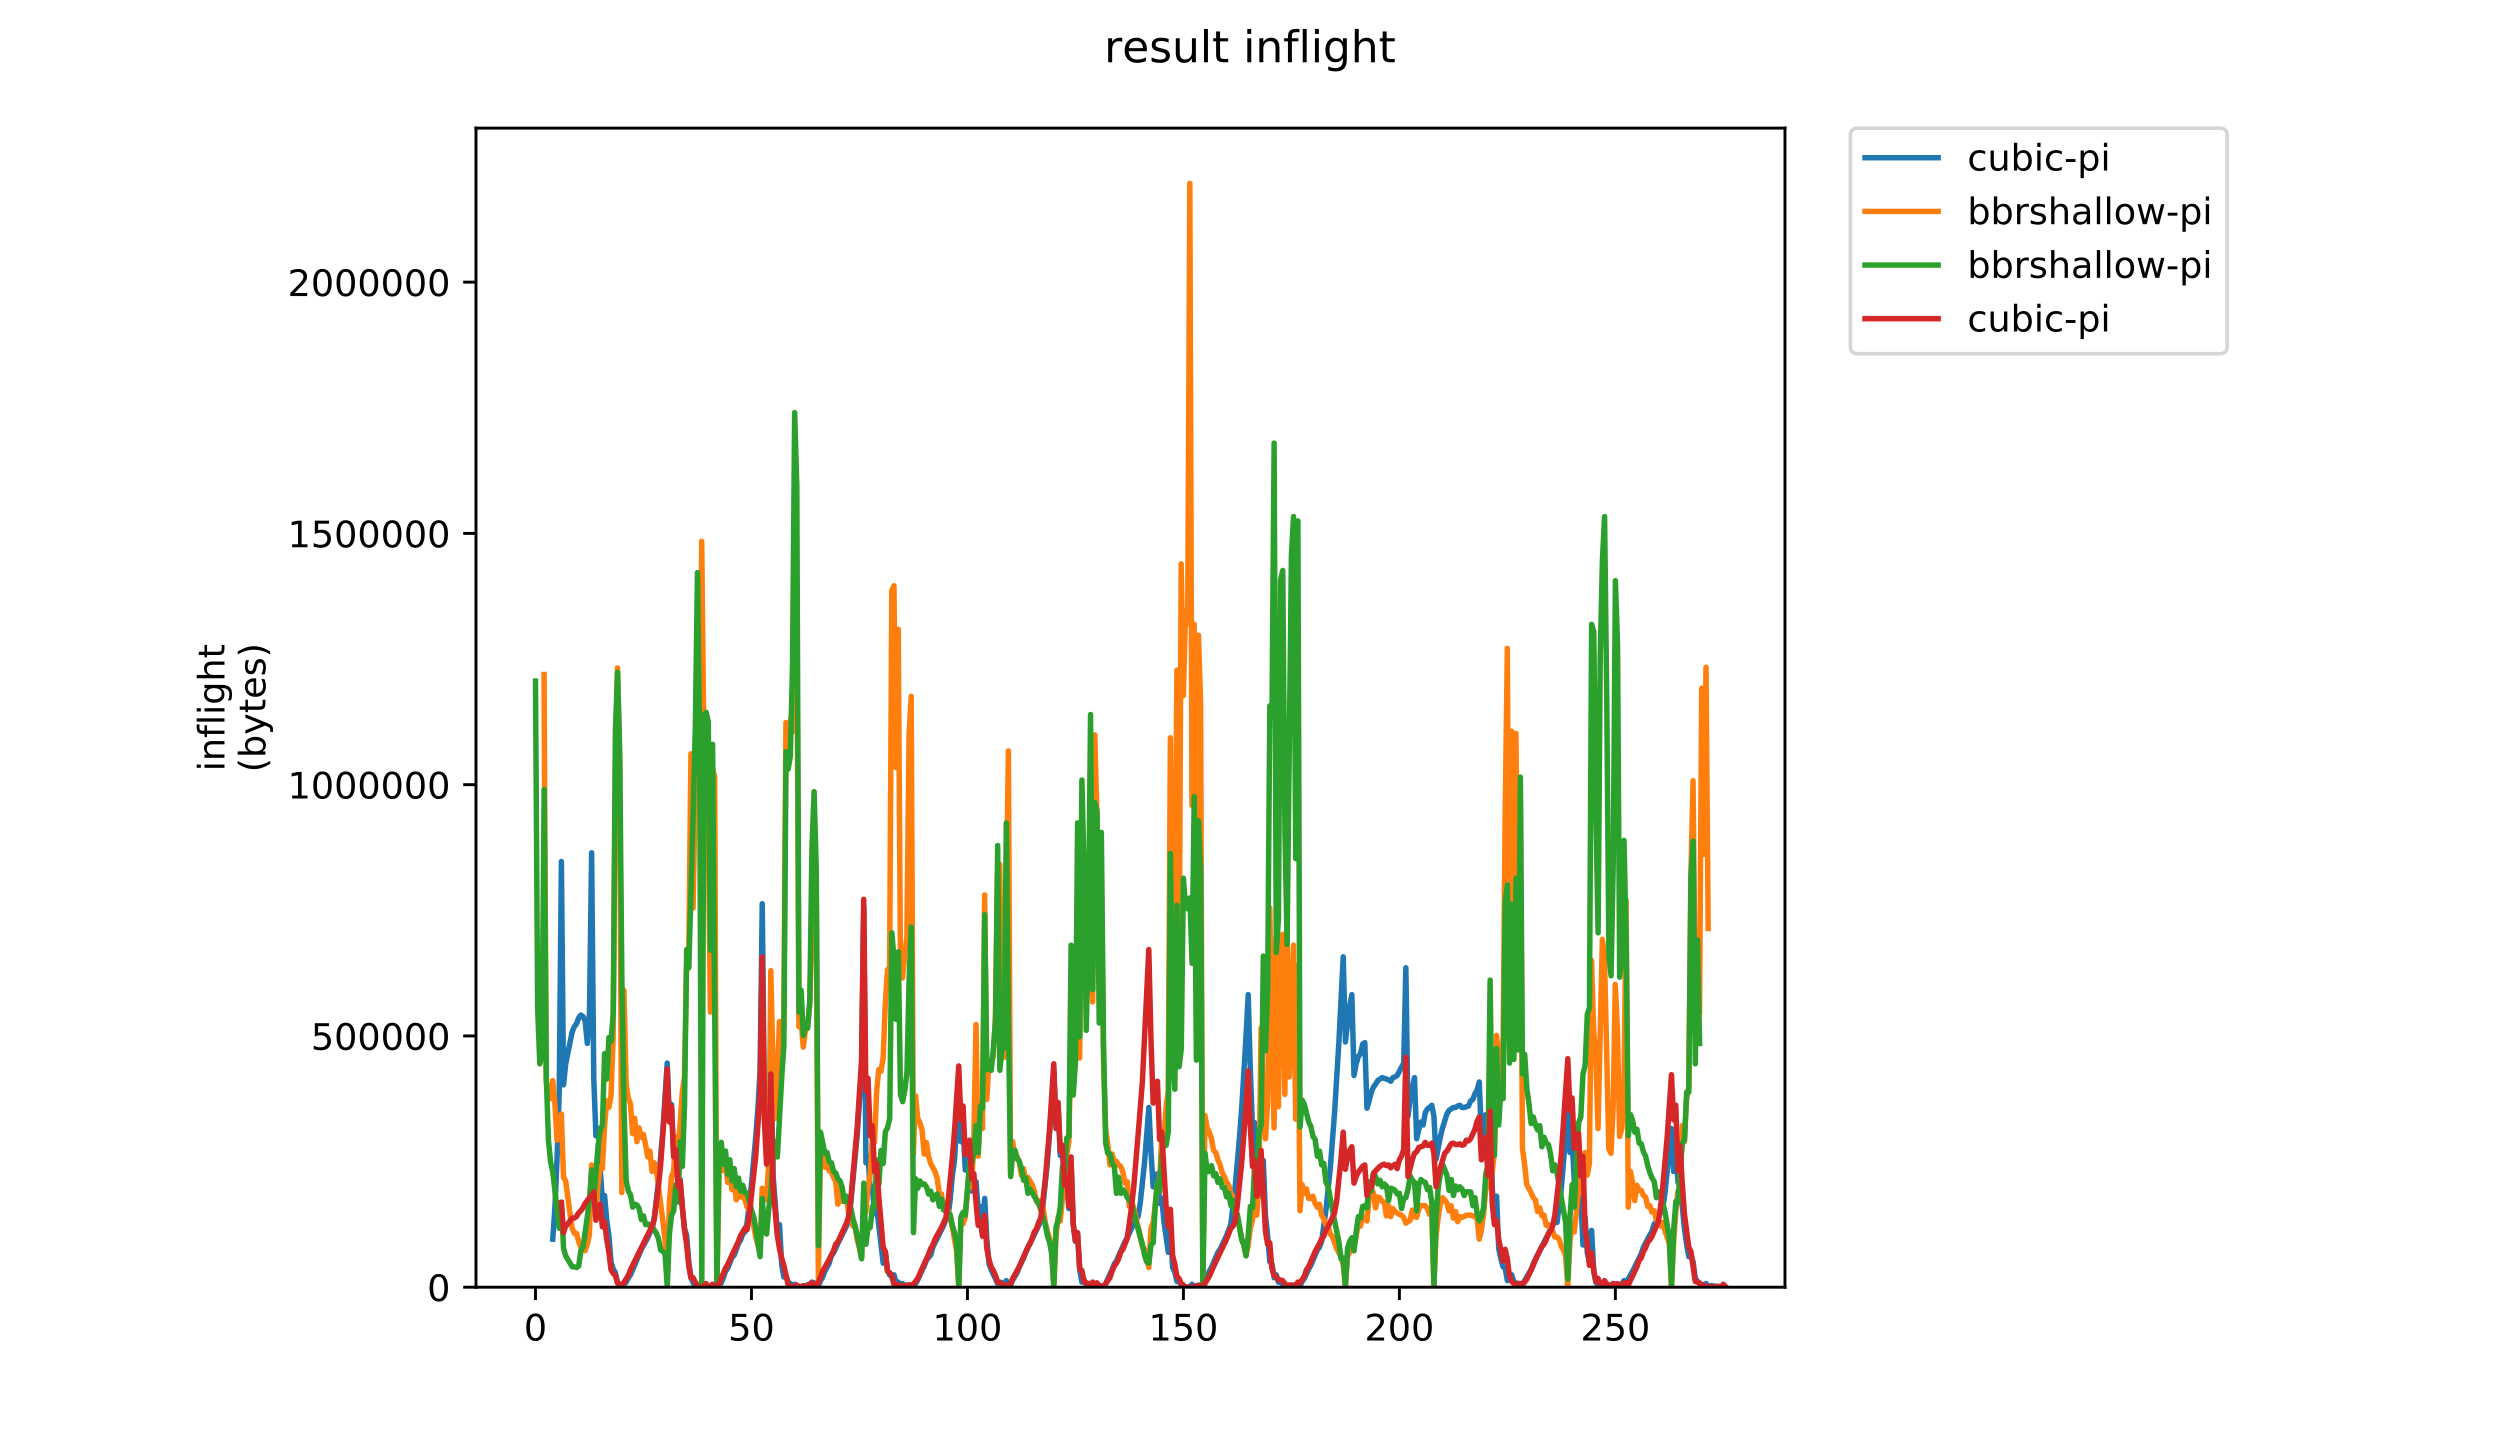 <?xml version="1.0" encoding="utf-8" standalone="no"?>
<!DOCTYPE svg PUBLIC "-//W3C//DTD SVG 1.1//EN"
  "http://www.w3.org/Graphics/SVG/1.1/DTD/svg11.dtd">
<!-- Created with matplotlib (https://matplotlib.org/) -->
<svg height="396pt" version="1.1" viewBox="0 0 684 396" width="684pt" xmlns="http://www.w3.org/2000/svg" xmlns:xlink="http://www.w3.org/1999/xlink">
 <defs>
  <style type="text/css">
*{stroke-linecap:butt;stroke-linejoin:round;}
  </style>
 </defs>
 <g id="figure_1">
  <g id="patch_1">
   <path d="M 0 396 
L 684 396 
L 684 0 
L 0 0 
z
" style="fill:#ffffff;"/>
  </g>
  <g id="axes_1">
   <g id="patch_2">
    <path d="M 130.23 352.174 
L 488.365 352.174 
L 488.365 35.062 
L 130.23 35.062 
z
" style="fill:#ffffff;"/>
   </g>
   <g id="matplotlib.axis_1">
    <g id="xtick_1">
     <g id="line2d_1">
      <defs>
       <path d="M 0 0 
L 0 3.5 
" id="m6c3a1c6461" style="stroke:#000000;stroke-width:0.8;"/>
      </defs>
      <g>
       <use style="stroke:#000000;stroke-width:0.8;" x="146.509" xlink:href="#m6c3a1c6461" y="352.174"/>
      </g>
     </g>
     <g id="text_1">
      <!-- 0 -->
      <defs>
       <path d="M 31.781 66.406 
Q 24.172 66.406 20.328 58.906 
Q 16.5 51.422 16.5 36.375 
Q 16.5 21.391 20.328 13.891 
Q 24.172 6.391 31.781 6.391 
Q 39.453 6.391 43.281 13.891 
Q 47.125 21.391 47.125 36.375 
Q 47.125 51.422 43.281 58.906 
Q 39.453 66.406 31.781 66.406 
z
M 31.781 74.219 
Q 44.047 74.219 50.516 64.516 
Q 56.984 54.828 56.984 36.375 
Q 56.984 17.969 50.516 8.266 
Q 44.047 -1.422 31.781 -1.422 
Q 19.531 -1.422 13.062 8.266 
Q 6.594 17.969 6.594 36.375 
Q 6.594 54.828 13.062 64.516 
Q 19.531 74.219 31.781 74.219 
z
" id="DejaVuSans-48"/>
      </defs>
      <g transform="translate(143.328 366.773)scale(0.1 -0.1)">
       <use xlink:href="#DejaVuSans-48"/>
      </g>
     </g>
    </g>
    <g id="xtick_2">
     <g id="line2d_2">
      <g>
       <use style="stroke:#000000;stroke-width:0.8;" x="205.6" xlink:href="#m6c3a1c6461" y="352.174"/>
      </g>
     </g>
     <g id="text_2">
      <!-- 50 -->
      <defs>
       <path d="M 10.797 72.906 
L 49.516 72.906 
L 49.516 64.594 
L 19.828 64.594 
L 19.828 46.734 
Q 21.969 47.469 24.109 47.828 
Q 26.266 48.188 28.422 48.188 
Q 40.625 48.188 47.75 41.5 
Q 54.891 34.812 54.891 23.391 
Q 54.891 11.625 47.562 5.094 
Q 40.234 -1.422 26.906 -1.422 
Q 22.312 -1.422 17.547 -0.641 
Q 12.797 0.141 7.719 1.703 
L 7.719 11.625 
Q 12.109 9.234 16.797 8.062 
Q 21.484 6.891 26.703 6.891 
Q 35.156 6.891 40.078 11.328 
Q 45.016 15.766 45.016 23.391 
Q 45.016 31 40.078 35.438 
Q 35.156 39.891 26.703 39.891 
Q 22.75 39.891 18.812 39.016 
Q 14.891 38.141 10.797 36.281 
z
" id="DejaVuSans-53"/>
      </defs>
      <g transform="translate(199.238 366.773)scale(0.1 -0.1)">
       <use xlink:href="#DejaVuSans-53"/>
       <use x="63.623" xlink:href="#DejaVuSans-48"/>
      </g>
     </g>
    </g>
    <g id="xtick_3">
     <g id="line2d_3">
      <g>
       <use style="stroke:#000000;stroke-width:0.8;" x="264.692" xlink:href="#m6c3a1c6461" y="352.174"/>
      </g>
     </g>
     <g id="text_3">
      <!-- 100 -->
      <defs>
       <path d="M 12.406 8.297 
L 28.516 8.297 
L 28.516 63.922 
L 10.984 60.406 
L 10.984 69.391 
L 28.422 72.906 
L 38.281 72.906 
L 38.281 8.297 
L 54.391 8.297 
L 54.391 0 
L 12.406 0 
z
" id="DejaVuSans-49"/>
      </defs>
      <g transform="translate(255.148 366.773)scale(0.1 -0.1)">
       <use xlink:href="#DejaVuSans-49"/>
       <use x="63.623" xlink:href="#DejaVuSans-48"/>
       <use x="127.246" xlink:href="#DejaVuSans-48"/>
      </g>
     </g>
    </g>
    <g id="xtick_4">
     <g id="line2d_4">
      <g>
       <use style="stroke:#000000;stroke-width:0.8;" x="323.783" xlink:href="#m6c3a1c6461" y="352.174"/>
      </g>
     </g>
     <g id="text_4">
      <!-- 150 -->
      <g transform="translate(314.24 366.773)scale(0.1 -0.1)">
       <use xlink:href="#DejaVuSans-49"/>
       <use x="63.623" xlink:href="#DejaVuSans-53"/>
       <use x="127.246" xlink:href="#DejaVuSans-48"/>
      </g>
     </g>
    </g>
    <g id="xtick_5">
     <g id="line2d_5">
      <g>
       <use style="stroke:#000000;stroke-width:0.8;" x="382.875" xlink:href="#m6c3a1c6461" y="352.174"/>
      </g>
     </g>
     <g id="text_5">
      <!-- 200 -->
      <defs>
       <path d="M 19.188 8.297 
L 53.609 8.297 
L 53.609 0 
L 7.328 0 
L 7.328 8.297 
Q 12.938 14.109 22.625 23.891 
Q 32.328 33.688 34.812 36.531 
Q 39.547 41.844 41.422 45.531 
Q 43.312 49.219 43.312 52.781 
Q 43.312 58.594 39.234 62.25 
Q 35.156 65.922 28.609 65.922 
Q 23.969 65.922 18.812 64.312 
Q 13.672 62.703 7.812 59.422 
L 7.812 69.391 
Q 13.766 71.781 18.938 73 
Q 24.125 74.219 28.422 74.219 
Q 39.75 74.219 46.484 68.547 
Q 53.219 62.891 53.219 53.422 
Q 53.219 48.922 51.531 44.891 
Q 49.859 40.875 45.406 35.406 
Q 44.188 33.984 37.641 27.219 
Q 31.109 20.453 19.188 8.297 
z
" id="DejaVuSans-50"/>
      </defs>
      <g transform="translate(373.331 366.773)scale(0.1 -0.1)">
       <use xlink:href="#DejaVuSans-50"/>
       <use x="63.623" xlink:href="#DejaVuSans-48"/>
       <use x="127.246" xlink:href="#DejaVuSans-48"/>
      </g>
     </g>
    </g>
    <g id="xtick_6">
     <g id="line2d_6">
      <g>
       <use style="stroke:#000000;stroke-width:0.8;" x="441.966" xlink:href="#m6c3a1c6461" y="352.174"/>
      </g>
     </g>
     <g id="text_6">
      <!-- 250 -->
      <g transform="translate(432.423 366.773)scale(0.1 -0.1)">
       <use xlink:href="#DejaVuSans-50"/>
       <use x="63.623" xlink:href="#DejaVuSans-53"/>
       <use x="127.246" xlink:href="#DejaVuSans-48"/>
      </g>
     </g>
    </g>
   </g>
   <g id="matplotlib.axis_2">
    <g id="ytick_1">
     <g id="line2d_7">
      <defs>
       <path d="M 0 0 
L -3.5 0 
" id="m64baa9cfb4" style="stroke:#000000;stroke-width:0.8;"/>
      </defs>
      <g>
       <use style="stroke:#000000;stroke-width:0.8;" x="130.23" xlink:href="#m64baa9cfb4" y="352.174"/>
      </g>
     </g>
     <g id="text_7">
      <!-- 0 -->
      <g transform="translate(116.868 355.973)scale(0.1 -0.1)">
       <use xlink:href="#DejaVuSans-48"/>
      </g>
     </g>
    </g>
    <g id="ytick_2">
     <g id="line2d_8">
      <g>
       <use style="stroke:#000000;stroke-width:0.8;" x="130.23" xlink:href="#m64baa9cfb4" y="283.43"/>
      </g>
     </g>
     <g id="text_8">
      <!-- 500000 -->
      <g transform="translate(85.055 287.229)scale(0.1 -0.1)">
       <use xlink:href="#DejaVuSans-53"/>
       <use x="63.623" xlink:href="#DejaVuSans-48"/>
       <use x="127.246" xlink:href="#DejaVuSans-48"/>
       <use x="190.869" xlink:href="#DejaVuSans-48"/>
       <use x="254.492" xlink:href="#DejaVuSans-48"/>
       <use x="318.115" xlink:href="#DejaVuSans-48"/>
      </g>
     </g>
    </g>
    <g id="ytick_3">
     <g id="line2d_9">
      <g>
       <use style="stroke:#000000;stroke-width:0.8;" x="130.23" xlink:href="#m64baa9cfb4" y="214.685"/>
      </g>
     </g>
     <g id="text_9">
      <!-- 1000000 -->
      <g transform="translate(78.693 218.484)scale(0.1 -0.1)">
       <use xlink:href="#DejaVuSans-49"/>
       <use x="63.623" xlink:href="#DejaVuSans-48"/>
       <use x="127.246" xlink:href="#DejaVuSans-48"/>
       <use x="190.869" xlink:href="#DejaVuSans-48"/>
       <use x="254.492" xlink:href="#DejaVuSans-48"/>
       <use x="318.115" xlink:href="#DejaVuSans-48"/>
       <use x="381.738" xlink:href="#DejaVuSans-48"/>
      </g>
     </g>
    </g>
    <g id="ytick_4">
     <g id="line2d_10">
      <g>
       <use style="stroke:#000000;stroke-width:0.8;" x="130.23" xlink:href="#m64baa9cfb4" y="145.94"/>
      </g>
     </g>
     <g id="text_10">
      <!-- 1500000 -->
      <g transform="translate(78.693 149.739)scale(0.1 -0.1)">
       <use xlink:href="#DejaVuSans-49"/>
       <use x="63.623" xlink:href="#DejaVuSans-53"/>
       <use x="127.246" xlink:href="#DejaVuSans-48"/>
       <use x="190.869" xlink:href="#DejaVuSans-48"/>
       <use x="254.492" xlink:href="#DejaVuSans-48"/>
       <use x="318.115" xlink:href="#DejaVuSans-48"/>
       <use x="381.738" xlink:href="#DejaVuSans-48"/>
      </g>
     </g>
    </g>
    <g id="ytick_5">
     <g id="line2d_11">
      <g>
       <use style="stroke:#000000;stroke-width:0.8;" x="130.23" xlink:href="#m64baa9cfb4" y="77.196"/>
      </g>
     </g>
     <g id="text_11">
      <!-- 2000000 -->
      <g transform="translate(78.693 80.995)scale(0.1 -0.1)">
       <use xlink:href="#DejaVuSans-50"/>
       <use x="63.623" xlink:href="#DejaVuSans-48"/>
       <use x="127.246" xlink:href="#DejaVuSans-48"/>
       <use x="190.869" xlink:href="#DejaVuSans-48"/>
       <use x="254.492" xlink:href="#DejaVuSans-48"/>
       <use x="318.115" xlink:href="#DejaVuSans-48"/>
       <use x="381.738" xlink:href="#DejaVuSans-48"/>
      </g>
     </g>
    </g>
    <g id="text_12">
     <!-- inflight -->
     <defs>
      <path d="M 9.422 54.688 
L 18.406 54.688 
L 18.406 0 
L 9.422 0 
z
M 9.422 75.984 
L 18.406 75.984 
L 18.406 64.594 
L 9.422 64.594 
z
" id="DejaVuSans-105"/>
      <path d="M 54.891 33.016 
L 54.891 0 
L 45.906 0 
L 45.906 32.719 
Q 45.906 40.484 42.875 44.328 
Q 39.844 48.188 33.797 48.188 
Q 26.516 48.188 22.312 43.547 
Q 18.109 38.922 18.109 30.906 
L 18.109 0 
L 9.078 0 
L 9.078 54.688 
L 18.109 54.688 
L 18.109 46.188 
Q 21.344 51.125 25.703 53.562 
Q 30.078 56 35.797 56 
Q 45.219 56 50.047 50.172 
Q 54.891 44.344 54.891 33.016 
z
" id="DejaVuSans-110"/>
      <path d="M 37.109 75.984 
L 37.109 68.5 
L 28.516 68.5 
Q 23.688 68.5 21.797 66.547 
Q 19.922 64.594 19.922 59.516 
L 19.922 54.688 
L 34.719 54.688 
L 34.719 47.703 
L 19.922 47.703 
L 19.922 0 
L 10.891 0 
L 10.891 47.703 
L 2.297 47.703 
L 2.297 54.688 
L 10.891 54.688 
L 10.891 58.5 
Q 10.891 67.625 15.141 71.797 
Q 19.391 75.984 28.609 75.984 
z
" id="DejaVuSans-102"/>
      <path d="M 9.422 75.984 
L 18.406 75.984 
L 18.406 0 
L 9.422 0 
z
" id="DejaVuSans-108"/>
      <path d="M 45.406 27.984 
Q 45.406 37.75 41.375 43.109 
Q 37.359 48.484 30.078 48.484 
Q 22.859 48.484 18.828 43.109 
Q 14.797 37.75 14.797 27.984 
Q 14.797 18.266 18.828 12.891 
Q 22.859 7.516 30.078 7.516 
Q 37.359 7.516 41.375 12.891 
Q 45.406 18.266 45.406 27.984 
z
M 54.391 6.781 
Q 54.391 -7.172 48.188 -13.984 
Q 42 -20.797 29.203 -20.797 
Q 24.469 -20.797 20.266 -20.094 
Q 16.062 -19.391 12.109 -17.922 
L 12.109 -9.188 
Q 16.062 -11.328 19.922 -12.344 
Q 23.781 -13.375 27.781 -13.375 
Q 36.625 -13.375 41.016 -8.766 
Q 45.406 -4.156 45.406 5.172 
L 45.406 9.625 
Q 42.625 4.781 38.281 2.391 
Q 33.938 0 27.875 0 
Q 17.828 0 11.672 7.656 
Q 5.516 15.328 5.516 27.984 
Q 5.516 40.672 11.672 48.328 
Q 17.828 56 27.875 56 
Q 33.938 56 38.281 53.609 
Q 42.625 51.219 45.406 46.391 
L 45.406 54.688 
L 54.391 54.688 
z
" id="DejaVuSans-103"/>
      <path d="M 54.891 33.016 
L 54.891 0 
L 45.906 0 
L 45.906 32.719 
Q 45.906 40.484 42.875 44.328 
Q 39.844 48.188 33.797 48.188 
Q 26.516 48.188 22.312 43.547 
Q 18.109 38.922 18.109 30.906 
L 18.109 0 
L 9.078 0 
L 9.078 75.984 
L 18.109 75.984 
L 18.109 46.188 
Q 21.344 51.125 25.703 53.562 
Q 30.078 56 35.797 56 
Q 45.219 56 50.047 50.172 
Q 54.891 44.344 54.891 33.016 
z
" id="DejaVuSans-104"/>
      <path d="M 18.312 70.219 
L 18.312 54.688 
L 36.812 54.688 
L 36.812 47.703 
L 18.312 47.703 
L 18.312 18.016 
Q 18.312 11.328 20.141 9.422 
Q 21.969 7.516 27.594 7.516 
L 36.812 7.516 
L 36.812 0 
L 27.594 0 
Q 17.188 0 13.234 3.875 
Q 9.281 7.766 9.281 18.016 
L 9.281 47.703 
L 2.688 47.703 
L 2.688 54.688 
L 9.281 54.688 
L 9.281 70.219 
z
" id="DejaVuSans-116"/>
     </defs>
     <g transform="translate(61.415 211.018)rotate(-90)scale(0.1 -0.1)">
      <use xlink:href="#DejaVuSans-105"/>
      <use x="27.783" xlink:href="#DejaVuSans-110"/>
      <use x="91.162" xlink:href="#DejaVuSans-102"/>
      <use x="126.367" xlink:href="#DejaVuSans-108"/>
      <use x="154.15" xlink:href="#DejaVuSans-105"/>
      <use x="181.934" xlink:href="#DejaVuSans-103"/>
      <use x="245.41" xlink:href="#DejaVuSans-104"/>
      <use x="308.789" xlink:href="#DejaVuSans-116"/>
     </g>
     <!-- (bytes) -->
     <defs>
      <path d="M 31 75.875 
Q 24.469 64.656 21.281 53.656 
Q 18.109 42.672 18.109 31.391 
Q 18.109 20.125 21.312 9.062 
Q 24.516 -2 31 -13.188 
L 23.188 -13.188 
Q 15.875 -1.703 12.234 9.375 
Q 8.594 20.453 8.594 31.391 
Q 8.594 42.281 12.203 53.312 
Q 15.828 64.359 23.188 75.875 
z
" id="DejaVuSans-40"/>
      <path d="M 48.688 27.297 
Q 48.688 37.203 44.609 42.844 
Q 40.531 48.484 33.406 48.484 
Q 26.266 48.484 22.188 42.844 
Q 18.109 37.203 18.109 27.297 
Q 18.109 17.391 22.188 11.75 
Q 26.266 6.109 33.406 6.109 
Q 40.531 6.109 44.609 11.75 
Q 48.688 17.391 48.688 27.297 
z
M 18.109 46.391 
Q 20.953 51.266 25.266 53.625 
Q 29.594 56 35.594 56 
Q 45.562 56 51.781 48.094 
Q 58.016 40.188 58.016 27.297 
Q 58.016 14.406 51.781 6.484 
Q 45.562 -1.422 35.594 -1.422 
Q 29.594 -1.422 25.266 0.953 
Q 20.953 3.328 18.109 8.203 
L 18.109 0 
L 9.078 0 
L 9.078 75.984 
L 18.109 75.984 
z
" id="DejaVuSans-98"/>
      <path d="M 32.172 -5.078 
Q 28.375 -14.844 24.75 -17.812 
Q 21.141 -20.797 15.094 -20.797 
L 7.906 -20.797 
L 7.906 -13.281 
L 13.188 -13.281 
Q 16.891 -13.281 18.938 -11.516 
Q 21 -9.766 23.484 -3.219 
L 25.094 0.875 
L 2.984 54.688 
L 12.5 54.688 
L 29.594 11.922 
L 46.688 54.688 
L 56.203 54.688 
z
" id="DejaVuSans-121"/>
      <path d="M 56.203 29.594 
L 56.203 25.203 
L 14.891 25.203 
Q 15.484 15.922 20.484 11.062 
Q 25.484 6.203 34.422 6.203 
Q 39.594 6.203 44.453 7.469 
Q 49.312 8.734 54.109 11.281 
L 54.109 2.781 
Q 49.266 0.734 44.188 -0.344 
Q 39.109 -1.422 33.891 -1.422 
Q 20.797 -1.422 13.156 6.188 
Q 5.516 13.812 5.516 26.812 
Q 5.516 40.234 12.766 48.109 
Q 20.016 56 32.328 56 
Q 43.359 56 49.781 48.891 
Q 56.203 41.797 56.203 29.594 
z
M 47.219 32.234 
Q 47.125 39.594 43.094 43.984 
Q 39.062 48.391 32.422 48.391 
Q 24.906 48.391 20.391 44.141 
Q 15.875 39.891 15.188 32.172 
z
" id="DejaVuSans-101"/>
      <path d="M 44.281 53.078 
L 44.281 44.578 
Q 40.484 46.531 36.375 47.5 
Q 32.281 48.484 27.875 48.484 
Q 21.188 48.484 17.844 46.438 
Q 14.5 44.391 14.5 40.281 
Q 14.5 37.156 16.891 35.375 
Q 19.281 33.594 26.516 31.984 
L 29.594 31.297 
Q 39.156 29.25 43.188 25.516 
Q 47.219 21.781 47.219 15.094 
Q 47.219 7.469 41.188 3.016 
Q 35.156 -1.422 24.609 -1.422 
Q 20.219 -1.422 15.453 -0.562 
Q 10.688 0.297 5.422 2 
L 5.422 11.281 
Q 10.406 8.688 15.234 7.391 
Q 20.062 6.109 24.812 6.109 
Q 31.156 6.109 34.562 8.281 
Q 37.984 10.453 37.984 14.406 
Q 37.984 18.062 35.516 20.016 
Q 33.062 21.969 24.703 23.781 
L 21.578 24.516 
Q 13.234 26.266 9.516 29.906 
Q 5.812 33.547 5.812 39.891 
Q 5.812 47.609 11.281 51.797 
Q 16.75 56 26.812 56 
Q 31.781 56 36.172 55.266 
Q 40.578 54.547 44.281 53.078 
z
" id="DejaVuSans-115"/>
      <path d="M 8.016 75.875 
L 15.828 75.875 
Q 23.141 64.359 26.781 53.312 
Q 30.422 42.281 30.422 31.391 
Q 30.422 20.453 26.781 9.375 
Q 23.141 -1.703 15.828 -13.188 
L 8.016 -13.188 
Q 14.5 -2 17.703 9.062 
Q 20.906 20.125 20.906 31.391 
Q 20.906 42.672 17.703 53.656 
Q 14.5 64.656 8.016 75.875 
z
" id="DejaVuSans-41"/>
     </defs>
     <g transform="translate(72.613 211.295)rotate(-90)scale(0.1 -0.1)">
      <use xlink:href="#DejaVuSans-40"/>
      <use x="39.014" xlink:href="#DejaVuSans-98"/>
      <use x="102.49" xlink:href="#DejaVuSans-121"/>
      <use x="161.67" xlink:href="#DejaVuSans-116"/>
      <use x="200.879" xlink:href="#DejaVuSans-101"/>
      <use x="262.402" xlink:href="#DejaVuSans-115"/>
      <use x="314.502" xlink:href="#DejaVuSans-41"/>
     </g>
    </g>
   </g>
   <g id="line2d_12">
    <path clip-path="url(#pf63711651e)" d="M 151.23 339.035 
L 151.821 330.474 
L 152.412 316.936 
L 153.003 298.82 
L 153.594 235.71 
L 154.185 296.829 
L 154.776 291.055 
L 156.549 282.296 
L 157.14 280.902 
L 157.73 280.106 
L 158.321 278.513 
L 158.912 277.717 
L 159.503 278.115 
L 160.094 279.309 
L 160.685 285.481 
L 161.276 277.119 
L 161.867 233.321 
L 162.458 295.236 
L 163.049 310.765 
L 163.64 308.774 
L 164.231 319.922 
L 164.821 328.682 
L 165.412 327.09 
L 166.003 333.858 
L 166.594 338.039 
L 167.185 345.405 
L 167.776 347.197 
L 168.367 348.192 
L 168.958 350.98 
L 169.549 351.776 
L 170.14 352.174 
L 170.731 351.378 
L 171.322 350.781 
L 171.912 349.586 
L 172.503 348.79 
L 175.458 341.822 
L 177.231 338.636 
L 177.822 337.243 
L 178.413 336.247 
L 179.003 333.261 
L 180.185 322.909 
L 181.367 309.172 
L 182.549 290.856 
L 183.14 306.385 
L 183.731 302.204 
L 184.322 316.14 
L 184.913 314.149 
L 185.503 324.302 
L 186.094 322.71 
L 186.685 330.474 
L 187.276 336.048 
L 187.867 338.039 
L 188.458 345.405 
L 189.049 349.586 
L 190.231 352.174 
L 190.822 352.174 
L 191.413 351.378 
L 192.004 351.776 
L 192.594 351.378 
L 193.185 351.776 
L 193.776 351.776 
L 194.367 351.975 
L 194.958 351.975 
L 195.549 352.174 
L 196.731 351.776 
L 197.322 350.98 
L 197.913 349.586 
L 198.504 347.794 
L 199.095 346.998 
L 200.276 344.012 
L 200.867 343.414 
L 202.049 340.229 
L 202.64 339.234 
L 203.231 337.641 
L 203.822 337.044 
L 204.413 334.456 
L 205.595 324.103 
L 206.776 310.964 
L 207.367 303.199 
L 207.958 293.046 
L 208.549 247.257 
L 209.14 301.009 
L 209.731 314.348 
L 210.322 312.357 
L 210.913 291.652 
L 211.504 321.316 
L 212.686 337.044 
L 213.276 335.053 
L 213.867 346.003 
L 214.458 349.387 
L 215.049 349.188 
L 215.64 350.781 
L 216.231 351.179 
L 216.822 351.975 
L 217.413 351.378 
L 218.595 352.174 
L 219.777 351.776 
L 220.367 351.776 
L 221.549 351.378 
L 222.14 350.781 
L 223.322 351.179 
L 223.913 351.776 
L 224.504 350.382 
L 225.095 349.387 
L 225.686 347.794 
L 226.868 345.604 
L 227.458 343.614 
L 228.049 342.817 
L 229.231 340.229 
L 231.595 335.451 
L 232.186 333.858 
L 232.777 329.08 
L 234.549 310.366 
L 235.731 292.648 
L 236.322 248.252 
L 236.913 318.131 
L 237.504 316.339 
L 238.095 325.895 
L 238.686 324.701 
L 239.277 332.067 
L 239.868 330.474 
L 241.64 345.604 
L 242.231 342.618 
L 242.822 347.595 
L 243.413 348.79 
L 244.004 349.387 
L 244.595 348.79 
L 245.186 350.98 
L 245.777 350.781 
L 246.368 351.975 
L 246.959 351.179 
L 247.55 351.776 
L 248.14 351.776 
L 248.731 351.577 
L 249.322 351.975 
L 250.504 351.179 
L 251.095 350.183 
L 252.277 347.595 
L 252.868 346.401 
L 253.459 344.808 
L 254.05 344.012 
L 254.64 343.414 
L 255.231 341.225 
L 258.186 335.252 
L 258.777 333.659 
L 259.368 333.062 
L 259.959 328.284 
L 260.55 321.714 
L 261.141 317.533 
L 262.322 299.019 
L 262.913 312.357 
L 263.504 308.376 
L 264.095 320.122 
L 264.686 317.533 
L 265.277 316.14 
L 265.868 325.895 
L 267.05 323.307 
L 267.641 331.27 
L 268.232 330.076 
L 268.822 335.65 
L 269.413 327.886 
L 270.004 339.234 
L 270.595 345.803 
L 271.186 347.396 
L 272.959 351.179 
L 273.55 350.781 
L 274.141 350.98 
L 274.732 351.378 
L 275.323 350.382 
L 275.913 351.378 
L 276.504 351.577 
L 277.095 350.183 
L 278.277 348.192 
L 278.868 346.6 
L 280.05 344.211 
L 280.641 342.618 
L 284.777 334.057 
L 285.368 329.678 
L 286.55 318.131 
L 287.732 302.403 
L 288.323 293.046 
L 288.914 307.181 
L 289.504 303.199 
L 290.095 316.14 
L 290.686 314.746 
L 291.277 324.501 
L 291.868 323.108 
L 292.459 330.673 
L 293.05 318.529 
L 293.641 335.053 
L 294.232 339.632 
L 294.823 337.641 
L 295.414 347.396 
L 296.005 350.781 
L 296.595 350.183 
L 297.186 351.577 
L 297.777 351.975 
L 298.368 351.776 
L 299.55 351.776 
L 300.141 351.179 
L 300.732 351.776 
L 301.323 351.975 
L 301.914 351.975 
L 302.505 351.179 
L 304.277 347.396 
L 304.868 345.803 
L 305.459 345.007 
L 307.823 339.632 
L 308.414 338.636 
L 309.596 336.048 
L 310.777 333.46 
L 311.368 332.863 
L 311.959 329.279 
L 313.141 318.131 
L 314.323 303 
L 314.914 315.144 
L 315.505 324.701 
L 316.096 322.71 
L 316.687 321.117 
L 317.277 329.279 
L 317.868 327.886 
L 318.459 334.257 
L 319.641 342.618 
L 320.232 335.451 
L 320.823 346.799 
L 321.414 347.993 
L 322.005 350.581 
L 322.596 350.781 
L 323.187 351.378 
L 324.368 352.174 
L 325.55 352.174 
L 326.141 351.378 
L 326.732 352.174 
L 327.323 351.975 
L 327.914 351.577 
L 328.505 351.975 
L 329.096 351.776 
L 330.868 347.794 
L 331.459 346.799 
L 333.232 342.618 
L 333.823 341.822 
L 335.596 338.039 
L 336.778 334.854 
L 337.959 324.501 
L 339.141 310.964 
L 339.732 303.199 
L 340.914 283.49 
L 341.505 272.142 
L 342.096 293.046 
L 342.687 308.774 
L 343.278 307.181 
L 343.869 319.922 
L 344.46 317.932 
L 345.05 327.289 
L 345.641 317.533 
L 346.232 332.664 
L 346.823 338.039 
L 347.414 345.206 
L 348.005 345.803 
L 348.596 349.586 
L 349.187 348.79 
L 349.778 350.781 
L 350.369 350.781 
L 350.96 351.378 
L 351.55 351.179 
L 352.141 351.776 
L 352.732 351.776 
L 353.323 351.975 
L 353.914 351.577 
L 354.505 351.577 
L 355.096 352.174 
L 355.687 351.776 
L 356.278 350.581 
L 356.869 349.785 
L 358.051 347.197 
L 358.641 346.202 
L 360.414 342.021 
L 361.005 341.225 
L 361.596 339.632 
L 362.778 331.071 
L 363.96 319.723 
L 365.142 304.394 
L 366.323 285.083 
L 367.505 261.79 
L 368.096 285.083 
L 369.278 275.328 
L 369.869 272.142 
L 370.46 294.241 
L 371.051 291.055 
L 371.642 289.064 
L 372.233 288.268 
L 372.823 285.68 
L 373.414 285.282 
L 374.005 303.199 
L 374.596 301.209 
L 375.187 298.82 
L 375.778 297.426 
L 376.369 296.63 
L 376.96 295.634 
L 378.142 294.838 
L 379.914 295.435 
L 380.505 295.833 
L 381.096 294.838 
L 381.687 294.639 
L 382.278 294.241 
L 384.051 290.856 
L 384.642 264.776 
L 385.233 305.389 
L 385.824 300.611 
L 387.005 294.838 
L 387.596 311.561 
L 388.187 308.973 
L 388.778 306.982 
L 389.369 307.778 
L 389.96 304.394 
L 390.551 303.398 
L 391.142 303 
L 391.733 302.403 
L 392.324 305.389 
L 392.915 317.135 
L 394.096 310.964 
L 394.687 308.575 
L 395.869 304.792 
L 396.46 303.797 
L 397.642 303 
L 398.233 303 
L 398.824 302.602 
L 399.415 302.403 
L 400.005 303 
L 400.596 303 
L 401.778 302.602 
L 402.369 301.209 
L 402.96 300.81 
L 403.551 299.218 
L 404.142 298.222 
L 404.733 296.032 
L 405.324 311.362 
L 405.915 307.579 
L 406.506 304.991 
L 407.096 317.733 
L 407.687 298.023 
L 408.278 325.099 
L 408.869 333.062 
L 409.46 327.289 
L 410.051 341.623 
L 410.642 344.41 
L 411.233 346.6 
L 411.824 346.998 
L 412.415 350.382 
L 413.597 348.79 
L 414.187 350.781 
L 414.778 350.98 
L 415.369 351.776 
L 415.96 351.179 
L 416.551 351.378 
L 418.915 347.396 
L 419.506 345.803 
L 423.051 338.636 
L 423.642 337.84 
L 424.233 336.247 
L 425.415 333.858 
L 426.006 334.456 
L 427.188 325.099 
L 428.96 303.598 
L 429.551 315.344 
L 430.142 311.76 
L 430.733 323.307 
L 431.324 320.321 
L 431.915 318.728 
L 432.506 327.886 
L 433.097 340.627 
L 433.688 333.062 
L 434.279 342.817 
L 434.869 345.007 
L 435.46 336.646 
L 436.051 347.794 
L 436.642 350.781 
L 437.233 351.776 
L 437.824 351.975 
L 438.415 351.577 
L 439.006 351.776 
L 439.597 351.179 
L 440.188 351.776 
L 440.779 351.577 
L 441.37 351.179 
L 441.96 351.378 
L 442.551 351.776 
L 443.142 351.776 
L 443.733 351.179 
L 444.324 350.382 
L 444.915 350.98 
L 446.688 347.794 
L 449.051 343.016 
L 449.642 341.225 
L 451.415 337.84 
L 452.006 336.845 
L 452.597 334.854 
L 453.188 334.257 
L 454.37 331.668 
L 454.961 330.474 
L 455.551 326.293 
L 457.324 308.774 
L 457.915 320.52 
L 458.506 313.154 
L 459.097 323.506 
L 459.688 321.515 
L 460.279 330.076 
L 460.87 336.247 
L 461.461 340.428 
L 462.052 343.813 
L 462.642 343.414 
L 463.233 345.206 
L 463.824 349.785 
L 464.415 350.581 
L 465.006 350.98 
L 465.597 351.577 
L 466.188 351.577 
L 466.779 351.179 
L 467.37 351.975 
L 467.961 351.776 
L 468.552 351.776 
L 469.143 351.975 
L 469.733 351.975 
L 469.733 351.975 
" style="fill:none;stroke:#1f77b4;stroke-linecap:square;stroke-width:1.5;"/>
   </g>
   <g id="line2d_13">
    <path clip-path="url(#pf63711651e)" d="M 148.853 184.545 
L 149.444 295.833 
L 150.034 299.815 
L 150.625 300.611 
L 151.216 295.634 
L 151.807 301.806 
L 152.398 311.959 
L 152.989 309.371 
L 153.58 304.792 
L 154.171 322.112 
L 154.762 323.108 
L 155.944 332.067 
L 156.534 336.048 
L 157.125 337.442 
L 157.716 337.442 
L 158.307 339.632 
L 158.898 341.225 
L 159.489 341.225 
L 160.08 342.22 
L 160.671 340.428 
L 161.262 337.84 
L 161.853 318.728 
L 162.444 329.877 
L 163.035 332.664 
L 163.625 323.904 
L 164.216 319.126 
L 164.807 319.723 
L 165.398 308.177 
L 165.989 301.209 
L 166.58 303 
L 167.171 299.815 
L 167.762 283.888 
L 168.353 212.616 
L 168.944 182.753 
L 169.535 209.829 
L 170.126 326.293 
L 170.716 270.948 
L 171.307 296.431 
L 171.898 300.412 
L 172.489 302.005 
L 173.08 310.167 
L 173.671 305.987 
L 174.262 312.357 
L 174.853 308.575 
L 175.444 311.163 
L 176.035 310.366 
L 176.626 313.154 
L 177.216 316.538 
L 177.807 314.945 
L 178.398 320.52 
L 178.989 318.131 
L 179.58 320.122 
L 181.353 334.057 
L 181.944 339.035 
L 182.535 350.382 
L 183.126 329.279 
L 183.717 321.913 
L 184.307 320.52 
L 184.898 310.964 
L 185.489 316.339 
L 186.671 298.82 
L 187.262 294.639 
L 187.853 264.378 
L 188.444 261.392 
L 189.035 206.245 
L 189.626 248.451 
L 190.217 216.598 
L 190.808 169.813 
L 191.398 207.042 
L 191.989 148.113 
L 192.58 203.06 
L 193.171 208.435 
L 193.762 225.357 
L 194.353 276.92 
L 194.944 210.426 
L 195.535 212.417 
L 196.126 351.975 
L 196.717 319.325 
L 197.308 314.945 
L 197.899 320.321 
L 198.489 317.334 
L 199.08 323.506 
L 199.671 319.922 
L 200.262 325.497 
L 200.853 322.909 
L 201.444 328.284 
L 202.035 324.9 
L 202.626 327.488 
L 203.217 327.09 
L 203.808 328.284 
L 204.399 330.275 
L 204.989 331.071 
L 205.58 334.057 
L 206.171 335.252 
L 206.762 338.437 
L 207.944 342.817 
L 208.535 325.099 
L 209.126 327.289 
L 209.717 328.284 
L 210.308 318.529 
L 210.899 265.572 
L 211.49 291.852 
L 212.08 305.987 
L 212.671 294.639 
L 213.262 279.508 
L 213.853 285.481 
L 214.444 280.504 
L 215.035 197.685 
L 215.626 208.833 
L 216.217 197.884 
L 216.808 193.902 
L 217.399 200.074 
L 217.99 168.021 
L 218.581 280.902 
L 219.171 278.911 
L 219.762 286.476 
L 220.353 282.096 
L 220.944 281.101 
L 221.535 274.929 
L 222.126 256.016 
L 222.717 231.728 
L 223.308 239.293 
L 223.899 350.183 
L 224.49 311.76 
L 225.081 316.737 
L 225.671 319.325 
L 226.262 318.529 
L 226.853 320.321 
L 227.444 320.52 
L 228.035 322.112 
L 228.626 323.108 
L 229.217 329.479 
L 229.808 325.099 
L 230.399 328.682 
L 230.99 327.488 
L 231.581 327.886 
L 232.172 331.868 
L 232.762 331.868 
L 233.353 335.451 
L 233.944 335.65 
L 234.535 339.234 
L 235.126 341.424 
L 235.717 344.211 
L 236.308 328.682 
L 236.899 331.668 
L 237.49 325.099 
L 238.081 321.316 
L 238.672 311.163 
L 239.263 312.556 
L 239.853 298.421 
L 240.444 292.648 
L 241.035 293.046 
L 241.626 289.463 
L 242.217 274.531 
L 242.808 265.373 
L 243.399 264.577 
L 243.99 161.65 
L 244.581 160.257 
L 245.172 210.028 
L 245.763 172.202 
L 246.354 262.785 
L 246.944 267.563 
L 247.535 261.193 
L 248.126 256.415 
L 248.717 200.87 
L 249.308 190.518 
L 249.899 315.742 
L 250.49 299.815 
L 251.081 305.987 
L 251.672 307.181 
L 252.263 309.172 
L 252.854 315.742 
L 253.444 312.556 
L 254.035 316.339 
L 254.626 318.33 
L 255.808 320.52 
L 256.399 322.311 
L 256.99 326.492 
L 257.581 326.691 
L 258.172 330.872 
L 258.763 329.08 
L 259.945 333.261 
L 260.535 335.65 
L 261.717 342.22 
L 262.308 351.975 
L 262.899 333.46 
L 263.49 334.854 
L 264.081 333.062 
L 265.263 320.122 
L 265.854 324.701 
L 266.445 311.362 
L 267.036 280.305 
L 267.626 316.339 
L 268.217 303.797 
L 268.808 308.774 
L 269.399 244.868 
L 269.99 300.81 
L 270.581 290.06 
L 271.172 290.856 
L 271.763 288.865 
L 272.354 277.916 
L 272.945 239.094 
L 273.536 236.506 
L 274.126 285.481 
L 274.717 289.263 
L 275.899 205.449 
L 276.49 320.918 
L 277.081 312.357 
L 277.672 316.936 
L 278.263 316.538 
L 278.854 317.733 
L 279.445 321.515 
L 280.036 319.723 
L 280.627 322.909 
L 281.217 322.112 
L 282.399 324.103 
L 282.99 325.895 
L 283.581 328.682 
L 284.172 328.483 
L 284.763 331.071 
L 285.354 330.076 
L 285.945 334.257 
L 286.536 336.845 
L 287.127 338.636 
L 287.718 341.424 
L 288.308 351.975 
L 288.899 338.636 
L 289.49 333.062 
L 290.081 334.057 
L 290.672 328.085 
L 291.263 325.099 
L 291.854 316.14 
L 292.445 312.357 
L 293.036 283.092 
L 293.627 295.236 
L 294.218 290.657 
L 294.809 246.261 
L 295.399 289.463 
L 295.99 222.57 
L 296.581 244.071 
L 297.172 272.341 
L 297.763 271.744 
L 298.354 211.421 
L 298.945 274.133 
L 299.536 201.069 
L 300.127 223.765 
L 300.718 261.989 
L 301.309 239.094 
L 301.899 289.662 
L 302.49 308.774 
L 303.081 312.955 
L 303.672 318.728 
L 304.263 315.742 
L 304.854 317.932 
L 305.445 317.733 
L 306.036 318.728 
L 306.627 319.126 
L 307.218 320.719 
L 307.809 323.705 
L 308.4 323.307 
L 308.99 330.076 
L 309.581 328.483 
L 310.172 330.474 
L 311.945 338.039 
L 312.536 341.025 
L 313.127 341.822 
L 314.309 346.799 
L 314.9 336.048 
L 315.491 334.456 
L 316.081 329.877 
L 316.672 323.705 
L 317.263 324.501 
L 317.854 310.765 
L 318.445 312.158 
L 319.036 303 
L 319.627 298.421 
L 320.218 201.865 
L 320.809 272.939 
L 321.4 270.151 
L 321.991 183.351 
L 322.581 278.115 
L 323.172 154.284 
L 323.763 190.319 
L 324.354 167.225 
L 324.945 170.609 
L 325.536 50.163 
L 326.127 220.38 
L 326.718 170.808 
L 327.309 261.79 
L 327.9 173.794 
L 328.491 192.508 
L 329.082 351.975 
L 329.672 305.19 
L 330.263 308.575 
L 330.854 309.769 
L 331.445 311.561 
L 332.036 314.746 
L 332.627 315.344 
L 333.218 317.334 
L 333.809 318.728 
L 334.4 320.918 
L 334.991 321.913 
L 335.582 323.506 
L 336.173 324.302 
L 336.763 326.492 
L 337.354 327.687 
L 337.945 330.275 
L 338.536 334.456 
L 339.127 335.65 
L 339.718 338.836 
L 340.309 340.627 
L 340.9 343.414 
L 341.491 340.826 
L 342.082 336.048 
L 342.673 333.858 
L 343.264 328.682 
L 343.854 332.465 
L 344.445 322.909 
L 345.036 281.3 
L 345.627 302.801 
L 346.218 311.561 
L 346.809 302.005 
L 347.4 248.451 
L 348.582 308.575 
L 349.173 256.415 
L 349.764 302.801 
L 350.354 260.197 
L 350.945 255.618 
L 351.536 299.417 
L 352.127 255.021 
L 352.718 294.639 
L 353.9 258.604 
L 354.491 306.186 
L 355.082 264.179 
L 355.673 331.27 
L 356.264 324.103 
L 356.855 326.492 
L 357.445 325.298 
L 358.036 327.886 
L 358.627 327.886 
L 359.218 327.289 
L 359.809 329.279 
L 360.4 330.275 
L 360.991 329.479 
L 361.582 332.465 
L 362.173 333.46 
L 362.764 335.053 
L 363.355 335.451 
L 363.946 337.641 
L 364.536 338.238 
L 365.718 341.623 
L 366.9 343.813 
L 367.491 346.003 
L 368.082 351.975 
L 368.673 343.813 
L 369.264 342.618 
L 369.855 339.433 
L 370.446 340.826 
L 371.036 338.437 
L 371.627 334.655 
L 372.218 335.451 
L 372.809 332.863 
L 373.4 333.062 
L 373.991 334.057 
L 374.582 327.687 
L 375.173 326.89 
L 375.764 326.293 
L 376.355 330.474 
L 376.946 327.488 
L 377.537 327.687 
L 378.127 328.682 
L 378.718 328.881 
L 379.309 332.664 
L 379.9 329.877 
L 380.491 332.863 
L 381.082 330.673 
L 381.673 331.469 
L 382.855 332.266 
L 383.446 332.465 
L 384.037 333.062 
L 384.628 334.655 
L 385.809 333.858 
L 386.4 331.071 
L 386.991 332.863 
L 387.582 333.062 
L 388.173 330.673 
L 388.764 329.877 
L 389.946 329.877 
L 390.537 330.673 
L 391.128 332.266 
L 391.719 330.673 
L 392.309 351.975 
L 392.9 338.437 
L 393.491 333.062 
L 394.082 329.479 
L 394.673 327.687 
L 395.264 328.284 
L 395.855 329.08 
L 396.446 331.27 
L 397.037 329.877 
L 397.628 333.261 
L 398.219 331.469 
L 398.809 334.257 
L 399.4 332.863 
L 399.991 333.062 
L 400.582 332.863 
L 401.173 332.465 
L 402.355 332.465 
L 403.537 332.863 
L 404.128 333.46 
L 404.719 339.035 
L 405.31 336.646 
L 405.9 332.266 
L 406.491 325.696 
L 407.082 323.904 
L 407.673 299.616 
L 408.264 320.918 
L 408.855 315.144 
L 409.446 283.291 
L 410.037 288.268 
L 410.628 298.222 
L 411.219 287.273 
L 411.81 223.367 
L 412.401 177.378 
L 412.991 271.943 
L 413.582 200.074 
L 414.173 273.536 
L 414.764 200.671 
L 415.355 262.785 
L 415.946 214.408 
L 416.537 314.149 
L 417.128 318.529 
L 417.719 324.103 
L 418.901 326.293 
L 419.491 327.687 
L 420.082 328.284 
L 420.673 331.469 
L 421.264 330.474 
L 421.855 332.664 
L 422.446 332.465 
L 423.037 335.252 
L 423.628 335.053 
L 424.219 336.446 
L 424.81 336.845 
L 425.401 338.437 
L 425.992 338.437 
L 426.582 339.035 
L 427.173 341.025 
L 427.764 342.021 
L 428.355 343.614 
L 428.946 351.975 
L 429.537 339.632 
L 430.128 335.053 
L 430.719 337.044 
L 431.31 331.668 
L 431.901 324.103 
L 432.492 320.719 
L 433.083 326.691 
L 433.673 315.344 
L 434.264 321.515 
L 434.855 318.33 
L 435.446 262.785 
L 436.037 282.296 
L 436.628 290.06 
L 437.219 308.774 
L 438.401 257.012 
L 438.992 261.79 
L 440.174 314.348 
L 440.764 315.543 
L 441.355 303.199 
L 441.946 269.355 
L 442.537 281.897 
L 443.128 310.964 
L 443.719 308.774 
L 444.31 298.023 
L 444.901 246.261 
L 445.492 330.275 
L 446.083 320.52 
L 446.674 323.506 
L 447.264 328.483 
L 447.855 324.302 
L 448.446 325.696 
L 449.037 325.696 
L 449.628 327.09 
L 450.219 327.488 
L 450.81 330.076 
L 451.401 329.877 
L 451.992 331.668 
L 452.583 331.27 
L 453.174 333.858 
L 453.765 334.456 
L 454.355 335.451 
L 454.946 334.456 
L 455.537 336.845 
L 456.719 340.229 
L 457.31 351.975 
L 457.901 340.03 
L 458.492 331.668 
L 459.083 325.895 
L 459.674 324.9 
L 460.265 307.977 
L 460.856 312.357 
L 461.446 300.611 
L 462.037 297.426 
L 462.628 239.492 
L 463.219 213.611 
L 463.81 271.744 
L 464.401 259.202 
L 464.992 277.318 
L 465.583 188.328 
L 466.174 233.719 
L 466.765 182.554 
L 467.356 254.026 
L 467.356 254.026 
" style="fill:none;stroke:#ff7f0e;stroke-linecap:square;stroke-width:1.5;"/>
   </g>
   <g id="line2d_14">
    <path clip-path="url(#pf63711651e)" d="M 146.509 186.337 
L 147.1 275.925 
L 147.691 291.055 
L 148.282 288.865 
L 148.873 216 
L 149.464 294.639 
L 150.055 311.959 
L 150.645 317.932 
L 151.236 320.719 
L 153.009 336.048 
L 153.6 328.881 
L 154.191 341.623 
L 154.782 343.614 
L 156.555 346.6 
L 157.145 346.6 
L 157.736 346.799 
L 158.327 346.401 
L 158.918 342.22 
L 159.509 341.225 
L 160.691 332.863 
L 161.282 328.085 
L 161.873 320.122 
L 162.464 327.886 
L 163.646 313.353 
L 164.236 309.172 
L 164.827 307.778 
L 165.418 288.268 
L 166.009 295.236 
L 166.6 283.888 
L 167.191 284.884 
L 167.782 277.119 
L 168.373 199.875 
L 168.964 183.948 
L 169.555 205.648 
L 170.146 268.36 
L 170.737 303.797 
L 171.327 323.108 
L 171.918 325.895 
L 172.509 326.89 
L 173.1 330.275 
L 173.691 329.479 
L 174.282 329.678 
L 174.873 330.673 
L 175.464 333.659 
L 176.055 332.664 
L 176.646 335.053 
L 177.237 334.854 
L 177.828 335.451 
L 178.418 335.65 
L 179.6 337.442 
L 180.191 339.035 
L 180.782 342.021 
L 181.373 342.419 
L 181.964 343.016 
L 182.555 351.975 
L 183.146 337.641 
L 183.737 332.465 
L 184.328 331.27 
L 184.918 324.103 
L 185.509 328.881 
L 186.1 312.357 
L 186.691 319.126 
L 187.282 302.602 
L 187.873 259.799 
L 188.464 264.776 
L 189.646 222.371 
L 190.237 199.078 
L 190.828 156.673 
L 191.419 203.657 
L 192.009 352.174 
L 192.6 195.694 
L 193.191 194.897 
L 193.782 197.486 
L 194.373 259.998 
L 194.964 203.657 
L 196.146 351.975 
L 196.737 317.334 
L 197.328 312.556 
L 197.919 318.529 
L 198.51 314.945 
L 199.1 321.316 
L 199.691 317.334 
L 200.282 323.108 
L 200.873 319.723 
L 201.464 324.701 
L 202.055 322.311 
L 202.646 325.895 
L 203.237 324.302 
L 203.828 326.293 
L 204.419 326.492 
L 205.01 328.483 
L 205.6 331.071 
L 206.191 332.863 
L 206.782 336.048 
L 207.964 343.813 
L 208.555 327.886 
L 209.146 336.646 
L 209.737 337.641 
L 210.328 330.673 
L 210.919 326.492 
L 211.51 316.339 
L 212.101 312.357 
L 212.691 316.538 
L 213.873 294.838 
L 214.464 286.078 
L 215.055 205.648 
L 215.646 210.426 
L 216.237 206.843 
L 216.828 182.156 
L 217.419 112.875 
L 218.01 133.181 
L 218.601 276.92 
L 219.192 270.948 
L 219.782 283.291 
L 220.373 280.305 
L 220.964 281.3 
L 221.555 273.934 
L 222.146 232.126 
L 222.737 216.598 
L 223.328 237.9 
L 223.919 340.826 
L 224.51 309.769 
L 225.692 315.543 
L 226.283 315.344 
L 226.873 317.932 
L 227.464 318.131 
L 228.055 320.52 
L 228.646 320.918 
L 229.237 322.511 
L 229.828 323.108 
L 230.419 324.9 
L 231.01 328.682 
L 231.601 327.289 
L 232.192 329.08 
L 232.783 330.474 
L 233.373 333.46 
L 233.964 335.451 
L 235.146 341.025 
L 235.737 344.41 
L 236.328 323.705 
L 236.919 340.428 
L 237.51 335.65 
L 238.101 335.849 
L 238.692 330.076 
L 239.283 330.275 
L 239.874 317.334 
L 240.464 323.904 
L 241.055 314.746 
L 241.646 318.33 
L 242.237 309.57 
L 242.828 308.575 
L 243.419 305.987 
L 244.01 255.22 
L 244.601 262.188 
L 245.192 278.911 
L 245.783 260.396 
L 246.374 299.417 
L 246.965 301.408 
L 247.555 298.222 
L 248.146 293.444 
L 248.737 267.762 
L 249.328 253.627 
L 249.919 337.243 
L 250.51 322.511 
L 251.101 325.099 
L 251.692 323.108 
L 252.283 324.103 
L 252.874 323.904 
L 253.465 324.701 
L 254.055 326.691 
L 254.646 325.895 
L 255.237 328.284 
L 255.828 327.09 
L 256.419 326.691 
L 257.01 330.076 
L 257.601 328.085 
L 258.192 331.071 
L 258.783 329.678 
L 259.374 332.664 
L 259.965 332.266 
L 260.556 335.252 
L 261.146 337.243 
L 261.737 340.229 
L 262.328 351.975 
L 262.919 332.863 
L 263.51 331.668 
L 264.101 332.465 
L 265.283 317.932 
L 265.874 318.33 
L 266.465 315.344 
L 267.056 307.977 
L 267.647 315.344 
L 268.237 302.602 
L 268.828 303.199 
L 269.419 250.243 
L 270.01 292.648 
L 270.601 291.055 
L 271.192 292.847 
L 271.783 287.074 
L 272.374 279.707 
L 272.965 231.33 
L 273.556 292.847 
L 274.147 286.874 
L 274.738 286.675 
L 275.328 225.158 
L 275.919 280.703 
L 276.51 321.913 
L 277.101 315.344 
L 277.692 314.746 
L 278.283 316.936 
L 278.874 317.733 
L 279.465 319.723 
L 280.056 322.909 
L 280.647 322.311 
L 281.238 326.492 
L 281.828 325.298 
L 284.192 329.479 
L 284.783 330.872 
L 285.965 335.053 
L 286.556 338.039 
L 287.147 339.831 
L 287.738 343.016 
L 288.329 351.975 
L 288.919 335.849 
L 289.51 333.858 
L 290.101 330.076 
L 290.692 319.126 
L 291.283 321.515 
L 291.874 311.362 
L 292.465 310.964 
L 293.056 258.604 
L 293.647 299.616 
L 294.238 290.458 
L 294.829 225.158 
L 295.42 283.689 
L 296.01 213.412 
L 296.601 238.099 
L 297.192 281.897 
L 297.783 255.817 
L 298.374 195.495 
L 298.965 270.749 
L 299.556 219.584 
L 300.147 221.973 
L 300.738 279.907 
L 301.329 227.746 
L 301.92 285.282 
L 302.51 312.755 
L 303.101 315.543 
L 303.692 315.742 
L 304.283 318.33 
L 304.874 319.126 
L 305.465 326.492 
L 306.056 322.112 
L 306.647 326.492 
L 307.238 325.497 
L 307.829 326.293 
L 308.42 327.687 
L 309.601 329.279 
L 310.783 334.057 
L 311.965 338.437 
L 312.556 340.428 
L 313.147 343.414 
L 313.738 345.206 
L 314.329 345.604 
L 314.92 340.627 
L 315.511 340.03 
L 316.102 329.479 
L 316.692 323.108 
L 317.283 325.895 
L 317.874 315.742 
L 318.465 312.158 
L 319.056 313.353 
L 319.647 309.57 
L 320.238 233.52 
L 320.829 286.078 
L 321.42 298.023 
L 322.011 247.655 
L 322.602 291.852 
L 323.193 287.074 
L 323.783 240.289 
L 324.374 248.252 
L 324.965 248.65 
L 325.556 245.664 
L 326.147 263.582 
L 326.738 217.991 
L 327.329 290.06 
L 327.92 224.561 
L 328.511 239.094 
L 329.102 351.975 
L 329.693 315.543 
L 330.283 320.52 
L 330.874 320.52 
L 331.465 318.927 
L 332.056 321.714 
L 332.647 321.117 
L 333.238 323.506 
L 333.829 322.511 
L 334.42 324.9 
L 335.011 324.9 
L 335.602 327.488 
L 336.193 326.492 
L 336.784 329.877 
L 337.374 328.284 
L 337.965 332.465 
L 338.556 332.266 
L 339.738 339.234 
L 340.329 340.627 
L 340.92 343.614 
L 341.511 338.039 
L 342.102 330.076 
L 342.693 330.474 
L 343.284 318.529 
L 343.875 322.909 
L 344.465 309.968 
L 345.056 307.778 
L 345.647 261.591 
L 346.238 287.472 
L 346.829 270.749 
L 347.42 193.106 
L 348.011 195.893 
L 348.602 121.236 
L 349.193 260.595 
L 349.784 251.437 
L 350.375 158.664 
L 350.965 156.076 
L 351.556 226.95 
L 352.147 258.405 
L 353.329 151.895 
L 353.92 141.344 
L 354.511 234.913 
L 355.102 142.538 
L 355.693 308.376 
L 356.284 301.009 
L 356.875 302.204 
L 358.056 306.982 
L 358.647 308.177 
L 359.238 310.964 
L 359.829 311.76 
L 360.42 316.339 
L 361.011 314.945 
L 361.602 318.728 
L 362.193 318.33 
L 362.784 323.506 
L 363.375 324.701 
L 365.147 334.057 
L 366.329 339.831 
L 366.92 344.41 
L 367.511 344.211 
L 368.102 351.975 
L 368.693 341.424 
L 369.284 339.632 
L 369.875 338.636 
L 370.466 342.22 
L 371.057 336.845 
L 371.648 332.863 
L 372.238 333.261 
L 372.829 330.076 
L 373.42 329.877 
L 374.011 330.474 
L 374.602 323.307 
L 375.193 325.895 
L 375.784 320.918 
L 376.375 321.913 
L 376.966 323.904 
L 377.557 322.909 
L 378.148 324.701 
L 378.738 323.904 
L 379.329 324.501 
L 379.92 328.483 
L 380.511 325.099 
L 381.102 325.298 
L 381.693 325.696 
L 382.284 326.691 
L 382.875 326.492 
L 383.466 330.673 
L 384.057 327.886 
L 384.648 327.687 
L 385.239 325.298 
L 385.829 321.714 
L 386.42 322.909 
L 387.011 323.506 
L 387.602 331.27 
L 388.193 324.103 
L 388.784 322.71 
L 389.375 323.307 
L 389.966 323.506 
L 390.557 325.497 
L 391.148 324.9 
L 391.739 329.08 
L 392.33 351.975 
L 392.92 332.664 
L 393.511 324.9 
L 394.102 321.117 
L 394.693 318.529 
L 395.875 321.515 
L 396.466 325.696 
L 397.057 322.71 
L 397.648 327.09 
L 398.239 324.501 
L 398.83 325.497 
L 399.42 324.701 
L 400.011 325.298 
L 400.602 327.09 
L 401.193 326.094 
L 402.375 326.094 
L 402.966 329.877 
L 403.557 327.687 
L 404.148 332.067 
L 404.739 334.057 
L 405.33 332.863 
L 405.921 330.275 
L 406.511 321.117 
L 407.102 319.126 
L 407.693 268.161 
L 408.284 311.561 
L 408.875 316.14 
L 409.466 286.874 
L 410.057 307.778 
L 410.648 297.625 
L 411.239 300.611 
L 411.83 246.46 
L 412.421 242.08 
L 413.012 290.856 
L 413.602 247.456 
L 414.193 289.861 
L 414.784 240.289 
L 415.375 287.273 
L 415.966 212.616 
L 416.557 293.842 
L 417.148 288.467 
L 417.739 297.824 
L 418.33 302.005 
L 418.921 307.38 
L 419.512 305.588 
L 420.103 307.778 
L 420.693 309.172 
L 421.284 307.977 
L 421.875 313.751 
L 422.466 311.163 
L 423.057 312.755 
L 423.648 313.154 
L 424.239 315.742 
L 424.83 320.321 
L 425.421 318.728 
L 426.012 320.918 
L 427.784 331.27 
L 428.375 334.456 
L 428.966 349.984 
L 429.557 332.863 
L 430.148 324.103 
L 430.739 330.275 
L 431.33 317.135 
L 431.921 307.181 
L 432.512 305.588 
L 433.103 293.842 
L 433.694 291.453 
L 434.284 277.517 
L 434.875 275.726 
L 435.466 170.808 
L 436.057 172.799 
L 436.648 223.167 
L 437.239 255.22 
L 437.83 178.971 
L 438.421 153.289 
L 439.012 141.344 
L 439.603 190.717 
L 440.194 261.591 
L 440.785 266.966 
L 441.375 236.904 
L 441.966 158.863 
L 442.557 176.184 
L 443.148 267.364 
L 443.739 261.989 
L 444.33 229.936 
L 444.921 257.609 
L 445.512 310.765 
L 446.103 304.991 
L 446.694 306.584 
L 447.285 309.769 
L 447.875 308.973 
L 448.466 312.755 
L 449.057 312.955 
L 449.648 315.144 
L 450.239 316.339 
L 450.83 318.927 
L 451.421 320.918 
L 452.012 322.311 
L 452.603 323.307 
L 453.194 327.687 
L 453.785 326.094 
L 454.376 326.89 
L 455.557 331.668 
L 456.739 338.836 
L 457.33 351.975 
L 457.921 336.446 
L 458.512 328.682 
L 459.103 329.08 
L 459.694 319.723 
L 460.285 312.955 
L 460.876 311.76 
L 461.467 298.82 
L 462.057 298.82 
L 462.648 239.891 
L 463.239 230.135 
L 463.83 291.055 
L 464.421 257.211 
L 465.012 285.481 
L 465.012 285.481 
" style="fill:none;stroke:#2ca02c;stroke-linecap:square;stroke-width:1.5;"/>
   </g>
   <g id="line2d_15">
    <path clip-path="url(#pf63711651e)" d="M 153.583 329.08 
L 154.174 337.243 
L 154.765 335.451 
L 155.356 334.854 
L 156.538 333.261 
L 157.129 333.261 
L 157.72 332.863 
L 158.311 331.868 
L 158.902 331.27 
L 159.493 330.474 
L 160.084 329.279 
L 161.265 327.687 
L 161.856 327.09 
L 162.447 326.094 
L 163.038 333.858 
L 164.22 329.479 
L 164.811 335.65 
L 165.402 334.257 
L 165.993 339.035 
L 166.584 342.618 
L 167.174 347.396 
L 167.765 348.392 
L 168.356 348.989 
L 168.947 350.98 
L 170.129 351.776 
L 171.902 348.989 
L 172.493 347.396 
L 178.402 335.451 
L 178.993 333.659 
L 180.175 324.302 
L 180.766 318.529 
L 181.947 302.204 
L 182.538 292.449 
L 183.129 306.982 
L 183.72 302.801 
L 184.311 316.538 
L 184.902 314.547 
L 185.493 324.701 
L 186.084 323.108 
L 187.266 336.446 
L 187.857 340.428 
L 188.447 346.401 
L 189.038 349.586 
L 189.629 349.586 
L 190.811 351.975 
L 191.402 352.174 
L 191.993 352.174 
L 192.584 351.776 
L 193.175 351.179 
L 193.766 352.174 
L 194.357 352.174 
L 194.947 351.378 
L 195.538 352.174 
L 196.129 351.776 
L 196.72 351.179 
L 198.493 346.998 
L 199.084 346.003 
L 200.266 343.414 
L 202.038 339.632 
L 202.629 338.039 
L 203.811 336.048 
L 204.402 336.446 
L 204.993 332.664 
L 206.766 316.339 
L 207.948 299.417 
L 208.539 261.79 
L 209.129 306.385 
L 209.72 318.529 
L 210.311 316.339 
L 210.902 293.842 
L 211.493 324.701 
L 212.675 338.039 
L 213.266 341.623 
L 213.857 344.211 
L 214.448 346.202 
L 215.629 351.378 
L 216.22 351.975 
L 216.811 351.975 
L 217.402 352.174 
L 217.993 351.577 
L 218.584 351.975 
L 219.175 352.174 
L 219.766 351.776 
L 220.948 351.776 
L 222.13 350.98 
L 222.72 351.378 
L 223.311 351.577 
L 223.902 350.98 
L 225.084 347.794 
L 226.857 344.609 
L 228.039 342.22 
L 228.63 340.428 
L 229.221 339.831 
L 230.402 337.243 
L 231.584 334.655 
L 232.175 332.863 
L 232.766 328.284 
L 234.539 308.376 
L 235.721 290.06 
L 236.312 246.062 
L 236.902 298.421 
L 237.493 295.037 
L 238.084 310.765 
L 238.675 307.977 
L 239.266 320.52 
L 239.857 318.33 
L 240.448 327.488 
L 241.63 341.225 
L 242.221 342.419 
L 242.812 347.794 
L 243.402 348.192 
L 243.993 348.989 
L 244.584 351.378 
L 245.175 351.776 
L 245.766 351.378 
L 246.357 352.174 
L 246.948 351.776 
L 247.539 351.975 
L 248.13 351.577 
L 249.312 351.577 
L 249.903 351.378 
L 251.084 349.785 
L 252.857 345.803 
L 254.039 343.215 
L 254.63 341.623 
L 255.221 340.627 
L 255.812 339.035 
L 257.584 335.849 
L 258.766 333.261 
L 259.357 329.08 
L 260.539 316.936 
L 261.13 309.769 
L 262.312 291.652 
L 262.903 306.385 
L 263.494 302.602 
L 264.084 315.941 
L 265.266 311.959 
L 265.857 322.511 
L 266.448 321.117 
L 267.039 329.08 
L 267.63 335.252 
L 268.221 334.057 
L 268.812 338.238 
L 269.403 332.465 
L 269.994 341.623 
L 270.585 344.609 
L 271.175 346.6 
L 271.766 347.595 
L 272.357 348.989 
L 272.948 350.781 
L 274.13 351.179 
L 274.721 351.776 
L 275.312 351.577 
L 275.903 351.975 
L 276.494 351.179 
L 277.085 349.785 
L 278.857 346.6 
L 281.221 341.225 
L 281.812 340.229 
L 282.403 338.836 
L 282.994 337.044 
L 283.585 336.247 
L 284.176 334.456 
L 284.767 333.261 
L 285.948 323.108 
L 287.13 309.371 
L 288.312 291.055 
L 288.903 308.774 
L 289.494 301.607 
L 290.085 314.945 
L 290.676 313.353 
L 291.267 324.302 
L 291.857 322.112 
L 292.448 330.076 
L 293.039 316.538 
L 293.63 334.854 
L 294.221 339.433 
L 294.812 337.243 
L 295.403 347.197 
L 295.994 347.595 
L 296.585 350.581 
L 297.176 350.98 
L 298.358 351.378 
L 298.948 350.781 
L 299.539 351.776 
L 300.13 350.98 
L 300.721 351.975 
L 301.312 351.776 
L 301.903 352.174 
L 303.085 350.382 
L 303.676 349.586 
L 304.267 347.794 
L 304.858 346.401 
L 305.449 345.604 
L 306.039 344.41 
L 306.63 342.618 
L 307.221 341.822 
L 308.403 338.836 
L 309.585 330.275 
L 310.176 324.9 
L 311.358 310.765 
L 312.539 296.231 
L 314.312 259.799 
L 314.903 284.087 
L 315.494 301.806 
L 316.085 297.824 
L 316.676 295.833 
L 317.267 311.76 
L 317.858 309.769 
L 319.04 329.877 
L 319.63 335.65 
L 320.221 330.872 
L 320.812 343.414 
L 321.403 345.803 
L 321.994 349.188 
L 322.585 349.785 
L 323.176 351.179 
L 323.767 351.577 
L 324.358 352.174 
L 326.131 352.174 
L 327.312 351.776 
L 328.494 351.776 
L 329.085 352.174 
L 330.858 349.188 
L 332.631 345.206 
L 335.585 339.035 
L 336.767 336.048 
L 337.358 335.451 
L 337.949 334.057 
L 338.54 329.678 
L 339.722 318.131 
L 340.903 302.801 
L 341.494 293.046 
L 342.085 307.977 
L 342.676 319.126 
L 343.267 317.533 
L 343.858 327.289 
L 344.449 326.094 
L 345.04 314.746 
L 346.222 336.845 
L 346.813 340.428 
L 347.403 340.03 
L 347.994 346.998 
L 348.585 348.989 
L 349.176 349.387 
L 349.767 350.183 
L 350.358 350.183 
L 350.949 350.382 
L 351.54 351.378 
L 352.131 351.975 
L 352.722 351.577 
L 353.313 351.577 
L 353.904 351.975 
L 354.494 351.776 
L 355.085 350.781 
L 355.676 350.98 
L 356.858 349.188 
L 357.449 347.396 
L 358.04 346.6 
L 359.813 342.419 
L 360.994 340.229 
L 361.585 339.035 
L 362.176 338.238 
L 362.767 336.446 
L 363.358 335.65 
L 365.131 331.868 
L 365.722 328.483 
L 366.904 316.936 
L 367.495 309.769 
L 368.085 319.922 
L 368.676 316.737 
L 369.267 314.746 
L 369.858 313.751 
L 370.449 323.705 
L 371.04 321.913 
L 371.631 320.719 
L 372.813 319.126 
L 373.404 318.728 
L 373.995 327.09 
L 374.586 324.701 
L 375.176 324.9 
L 375.767 321.316 
L 376.358 320.321 
L 377.54 319.126 
L 378.131 318.728 
L 378.722 318.529 
L 379.313 318.927 
L 379.904 318.728 
L 380.495 319.524 
L 381.086 318.927 
L 381.677 318.529 
L 382.267 319.723 
L 382.858 317.334 
L 383.449 316.339 
L 384.04 314.547 
L 384.631 289.263 
L 385.222 321.913 
L 386.404 317.334 
L 386.995 315.543 
L 387.586 315.144 
L 388.177 313.95 
L 389.358 313.552 
L 389.949 312.556 
L 390.54 313.353 
L 391.131 313.353 
L 391.722 312.755 
L 392.313 315.543 
L 392.904 324.701 
L 393.495 321.515 
L 394.677 317.533 
L 395.268 315.543 
L 395.858 314.945 
L 397.04 312.955 
L 397.631 312.755 
L 398.222 313.154 
L 398.813 313.154 
L 399.404 312.955 
L 399.995 313.353 
L 400.586 313.154 
L 401.177 311.959 
L 401.768 312.158 
L 402.359 311.561 
L 403.54 308.973 
L 404.131 306.783 
L 404.722 305.588 
L 405.313 317.334 
L 405.904 313.751 
L 406.495 311.163 
L 407.086 321.714 
L 407.677 303.996 
L 408.268 329.08 
L 408.859 335.053 
L 409.449 333.858 
L 410.04 339.035 
L 411.222 345.007 
L 411.813 341.822 
L 412.404 344.41 
L 412.995 349.188 
L 413.586 350.581 
L 414.177 351.179 
L 414.768 351.378 
L 415.359 351.179 
L 415.95 351.179 
L 416.54 351.577 
L 417.722 349.984 
L 419.495 346.202 
L 420.086 344.609 
L 421.859 341.025 
L 422.45 340.428 
L 423.041 339.234 
L 423.631 337.442 
L 424.222 336.845 
L 424.813 335.451 
L 425.404 332.465 
L 426.586 321.913 
L 427.177 315.742 
L 428.359 298.421 
L 428.95 289.662 
L 429.541 303.797 
L 430.132 300.412 
L 430.722 314.149 
L 431.313 311.76 
L 431.904 310.167 
L 432.495 321.714 
L 433.086 316.339 
L 433.677 336.048 
L 434.268 340.229 
L 434.859 346.202 
L 435.45 342.817 
L 436.041 347.595 
L 436.632 350.581 
L 437.222 349.785 
L 437.813 351.378 
L 438.404 351.577 
L 438.995 350.382 
L 439.586 351.378 
L 440.177 351.975 
L 440.768 351.776 
L 441.359 351.179 
L 441.95 351.577 
L 442.541 351.179 
L 443.132 351.975 
L 443.723 351.776 
L 444.313 350.98 
L 444.904 350.98 
L 445.495 351.577 
L 447.859 346.6 
L 448.45 344.808 
L 449.041 344.211 
L 449.632 342.419 
L 450.223 341.424 
L 450.814 339.831 
L 451.404 339.234 
L 451.995 338.238 
L 453.768 334.057 
L 454.359 329.877 
L 454.95 324.501 
L 456.132 311.163 
L 457.314 294.042 
L 457.904 306.385 
L 458.495 302.403 
L 459.086 320.321 
L 459.677 313.552 
L 460.268 323.904 
L 460.859 332.067 
L 462.041 341.225 
L 462.632 342.419 
L 463.814 350.581 
L 464.405 350.781 
L 464.995 351.179 
L 465.586 351.378 
L 466.177 351.776 
L 466.768 351.975 
L 467.95 351.975 
L 468.541 352.174 
L 469.132 351.975 
L 470.314 351.975 
L 470.905 352.174 
L 471.496 351.378 
L 472.086 351.975 
L 472.086 351.975 
" style="fill:none;stroke:#d62728;stroke-linecap:square;stroke-width:1.5;"/>
   </g>
   <g id="patch_3">
    <path d="M 130.23 352.174 
L 130.23 35.062 
" style="fill:none;stroke:#000000;stroke-linecap:square;stroke-linejoin:miter;stroke-width:0.8;"/>
   </g>
   <g id="patch_4">
    <path d="M 488.365 352.174 
L 488.365 35.062 
" style="fill:none;stroke:#000000;stroke-linecap:square;stroke-linejoin:miter;stroke-width:0.8;"/>
   </g>
   <g id="patch_5">
    <path d="M 130.23 352.174 
L 488.365 352.174 
" style="fill:none;stroke:#000000;stroke-linecap:square;stroke-linejoin:miter;stroke-width:0.8;"/>
   </g>
   <g id="patch_6">
    <path d="M 130.23 35.062 
L 488.365 35.062 
" style="fill:none;stroke:#000000;stroke-linecap:square;stroke-linejoin:miter;stroke-width:0.8;"/>
   </g>
   <g id="legend_1">
    <g id="patch_7">
     <path d="M 508.272 96.775 
L 607.342 96.775 
Q 609.342 96.775 609.342 94.775 
L 609.342 37.062 
Q 609.342 35.062 607.342 35.062 
L 508.272 35.062 
Q 506.272 35.062 506.272 37.062 
L 506.272 94.775 
Q 506.272 96.775 508.272 96.775 
z
" style="fill:#ffffff;opacity:0.8;stroke:#cccccc;stroke-linejoin:miter;"/>
    </g>
    <g id="line2d_16">
     <path d="M 510.272 43.161 
L 530.272 43.161 
" style="fill:none;stroke:#1f77b4;stroke-linecap:square;stroke-width:1.5;"/>
    </g>
    <g id="line2d_17"/>
    <g id="text_13">
     <!-- cubic-pi -->
     <defs>
      <path d="M 48.781 52.594 
L 48.781 44.188 
Q 44.969 46.297 41.141 47.344 
Q 37.312 48.391 33.406 48.391 
Q 24.656 48.391 19.812 42.844 
Q 14.984 37.312 14.984 27.297 
Q 14.984 17.281 19.812 11.734 
Q 24.656 6.203 33.406 6.203 
Q 37.312 6.203 41.141 7.25 
Q 44.969 8.297 48.781 10.406 
L 48.781 2.094 
Q 45.016 0.344 40.984 -0.531 
Q 36.969 -1.422 32.422 -1.422 
Q 20.062 -1.422 12.781 6.344 
Q 5.516 14.109 5.516 27.297 
Q 5.516 40.672 12.859 48.328 
Q 20.219 56 33.016 56 
Q 37.156 56 41.109 55.141 
Q 45.062 54.297 48.781 52.594 
z
" id="DejaVuSans-99"/>
      <path d="M 8.5 21.578 
L 8.5 54.688 
L 17.484 54.688 
L 17.484 21.922 
Q 17.484 14.156 20.5 10.266 
Q 23.531 6.391 29.594 6.391 
Q 36.859 6.391 41.078 11.031 
Q 45.312 15.672 45.312 23.688 
L 45.312 54.688 
L 54.297 54.688 
L 54.297 0 
L 45.312 0 
L 45.312 8.406 
Q 42.047 3.422 37.719 1 
Q 33.406 -1.422 27.688 -1.422 
Q 18.266 -1.422 13.375 4.438 
Q 8.5 10.297 8.5 21.578 
z
M 31.109 56 
z
" id="DejaVuSans-117"/>
      <path d="M 4.891 31.391 
L 31.203 31.391 
L 31.203 23.391 
L 4.891 23.391 
z
" id="DejaVuSans-45"/>
      <path d="M 18.109 8.203 
L 18.109 -20.797 
L 9.078 -20.797 
L 9.078 54.688 
L 18.109 54.688 
L 18.109 46.391 
Q 20.953 51.266 25.266 53.625 
Q 29.594 56 35.594 56 
Q 45.562 56 51.781 48.094 
Q 58.016 40.188 58.016 27.297 
Q 58.016 14.406 51.781 6.484 
Q 45.562 -1.422 35.594 -1.422 
Q 29.594 -1.422 25.266 0.953 
Q 20.953 3.328 18.109 8.203 
z
M 48.688 27.297 
Q 48.688 37.203 44.609 42.844 
Q 40.531 48.484 33.406 48.484 
Q 26.266 48.484 22.188 42.844 
Q 18.109 37.203 18.109 27.297 
Q 18.109 17.391 22.188 11.75 
Q 26.266 6.109 33.406 6.109 
Q 40.531 6.109 44.609 11.75 
Q 48.688 17.391 48.688 27.297 
z
" id="DejaVuSans-112"/>
     </defs>
     <g transform="translate(538.272 46.661)scale(0.1 -0.1)">
      <use xlink:href="#DejaVuSans-99"/>
      <use x="54.98" xlink:href="#DejaVuSans-117"/>
      <use x="118.359" xlink:href="#DejaVuSans-98"/>
      <use x="181.836" xlink:href="#DejaVuSans-105"/>
      <use x="209.619" xlink:href="#DejaVuSans-99"/>
      <use x="264.6" xlink:href="#DejaVuSans-45"/>
      <use x="300.684" xlink:href="#DejaVuSans-112"/>
      <use x="364.16" xlink:href="#DejaVuSans-105"/>
     </g>
    </g>
    <g id="line2d_18">
     <path d="M 510.272 57.839 
L 530.272 57.839 
" style="fill:none;stroke:#ff7f0e;stroke-linecap:square;stroke-width:1.5;"/>
    </g>
    <g id="line2d_19"/>
    <g id="text_14">
     <!-- bbrshallow-pi -->
     <defs>
      <path d="M 41.109 46.297 
Q 39.594 47.172 37.812 47.578 
Q 36.031 48 33.891 48 
Q 26.266 48 22.188 43.047 
Q 18.109 38.094 18.109 28.812 
L 18.109 0 
L 9.078 0 
L 9.078 54.688 
L 18.109 54.688 
L 18.109 46.188 
Q 20.953 51.172 25.484 53.578 
Q 30.031 56 36.531 56 
Q 37.453 56 38.578 55.875 
Q 39.703 55.766 41.062 55.516 
z
" id="DejaVuSans-114"/>
      <path d="M 34.281 27.484 
Q 23.391 27.484 19.188 25 
Q 14.984 22.516 14.984 16.5 
Q 14.984 11.719 18.141 8.906 
Q 21.297 6.109 26.703 6.109 
Q 34.188 6.109 38.703 11.406 
Q 43.219 16.703 43.219 25.484 
L 43.219 27.484 
z
M 52.203 31.203 
L 52.203 0 
L 43.219 0 
L 43.219 8.297 
Q 40.141 3.328 35.547 0.953 
Q 30.953 -1.422 24.312 -1.422 
Q 15.922 -1.422 10.953 3.297 
Q 6 8.016 6 15.922 
Q 6 25.141 12.172 29.828 
Q 18.359 34.516 30.609 34.516 
L 43.219 34.516 
L 43.219 35.406 
Q 43.219 41.609 39.141 45 
Q 35.062 48.391 27.688 48.391 
Q 23 48.391 18.547 47.266 
Q 14.109 46.141 10.016 43.891 
L 10.016 52.203 
Q 14.938 54.109 19.578 55.047 
Q 24.219 56 28.609 56 
Q 40.484 56 46.344 49.844 
Q 52.203 43.703 52.203 31.203 
z
" id="DejaVuSans-97"/>
      <path d="M 30.609 48.391 
Q 23.391 48.391 19.188 42.75 
Q 14.984 37.109 14.984 27.297 
Q 14.984 17.484 19.156 11.844 
Q 23.344 6.203 30.609 6.203 
Q 37.797 6.203 41.984 11.859 
Q 46.188 17.531 46.188 27.297 
Q 46.188 37.016 41.984 42.703 
Q 37.797 48.391 30.609 48.391 
z
M 30.609 56 
Q 42.328 56 49.016 48.375 
Q 55.719 40.766 55.719 27.297 
Q 55.719 13.875 49.016 6.219 
Q 42.328 -1.422 30.609 -1.422 
Q 18.844 -1.422 12.172 6.219 
Q 5.516 13.875 5.516 27.297 
Q 5.516 40.766 12.172 48.375 
Q 18.844 56 30.609 56 
z
" id="DejaVuSans-111"/>
      <path d="M 4.203 54.688 
L 13.188 54.688 
L 24.422 12.016 
L 35.594 54.688 
L 46.188 54.688 
L 57.422 12.016 
L 68.609 54.688 
L 77.594 54.688 
L 63.281 0 
L 52.688 0 
L 40.922 44.828 
L 29.109 0 
L 18.5 0 
z
" id="DejaVuSans-119"/>
     </defs>
     <g transform="translate(538.272 61.339)scale(0.1 -0.1)">
      <use xlink:href="#DejaVuSans-98"/>
      <use x="63.477" xlink:href="#DejaVuSans-98"/>
      <use x="126.953" xlink:href="#DejaVuSans-114"/>
      <use x="168.066" xlink:href="#DejaVuSans-115"/>
      <use x="220.166" xlink:href="#DejaVuSans-104"/>
      <use x="283.545" xlink:href="#DejaVuSans-97"/>
      <use x="344.824" xlink:href="#DejaVuSans-108"/>
      <use x="372.607" xlink:href="#DejaVuSans-108"/>
      <use x="400.391" xlink:href="#DejaVuSans-111"/>
      <use x="461.572" xlink:href="#DejaVuSans-119"/>
      <use x="543.359" xlink:href="#DejaVuSans-45"/>
      <use x="579.443" xlink:href="#DejaVuSans-112"/>
      <use x="642.92" xlink:href="#DejaVuSans-105"/>
     </g>
    </g>
    <g id="line2d_20">
     <path d="M 510.272 72.517 
L 530.272 72.517 
" style="fill:none;stroke:#2ca02c;stroke-linecap:square;stroke-width:1.5;"/>
    </g>
    <g id="line2d_21"/>
    <g id="text_15">
     <!-- bbrshallow-pi -->
     <g transform="translate(538.272 76.017)scale(0.1 -0.1)">
      <use xlink:href="#DejaVuSans-98"/>
      <use x="63.477" xlink:href="#DejaVuSans-98"/>
      <use x="126.953" xlink:href="#DejaVuSans-114"/>
      <use x="168.066" xlink:href="#DejaVuSans-115"/>
      <use x="220.166" xlink:href="#DejaVuSans-104"/>
      <use x="283.545" xlink:href="#DejaVuSans-97"/>
      <use x="344.824" xlink:href="#DejaVuSans-108"/>
      <use x="372.607" xlink:href="#DejaVuSans-108"/>
      <use x="400.391" xlink:href="#DejaVuSans-111"/>
      <use x="461.572" xlink:href="#DejaVuSans-119"/>
      <use x="543.359" xlink:href="#DejaVuSans-45"/>
      <use x="579.443" xlink:href="#DejaVuSans-112"/>
      <use x="642.92" xlink:href="#DejaVuSans-105"/>
     </g>
    </g>
    <g id="line2d_22">
     <path d="M 510.272 87.195 
L 530.272 87.195 
" style="fill:none;stroke:#d62728;stroke-linecap:square;stroke-width:1.5;"/>
    </g>
    <g id="line2d_23"/>
    <g id="text_16">
     <!-- cubic-pi -->
     <g transform="translate(538.272 90.695)scale(0.1 -0.1)">
      <use xlink:href="#DejaVuSans-99"/>
      <use x="54.98" xlink:href="#DejaVuSans-117"/>
      <use x="118.359" xlink:href="#DejaVuSans-98"/>
      <use x="181.836" xlink:href="#DejaVuSans-105"/>
      <use x="209.619" xlink:href="#DejaVuSans-99"/>
      <use x="264.6" xlink:href="#DejaVuSans-45"/>
      <use x="300.684" xlink:href="#DejaVuSans-112"/>
      <use x="364.16" xlink:href="#DejaVuSans-105"/>
     </g>
    </g>
   </g>
  </g>
  <g id="text_17">
   <!-- result inflight -->
   <defs>
    <path id="DejaVuSans-32"/>
   </defs>
   <g transform="translate(302.11 17.038)scale(0.12 -0.12)">
    <use xlink:href="#DejaVuSans-114"/>
    <use x="41.082" xlink:href="#DejaVuSans-101"/>
    <use x="102.605" xlink:href="#DejaVuSans-115"/>
    <use x="154.705" xlink:href="#DejaVuSans-117"/>
    <use x="218.084" xlink:href="#DejaVuSans-108"/>
    <use x="245.867" xlink:href="#DejaVuSans-116"/>
    <use x="285.076" xlink:href="#DejaVuSans-32"/>
    <use x="316.863" xlink:href="#DejaVuSans-105"/>
    <use x="344.646" xlink:href="#DejaVuSans-110"/>
    <use x="408.025" xlink:href="#DejaVuSans-102"/>
    <use x="443.23" xlink:href="#DejaVuSans-108"/>
    <use x="471.014" xlink:href="#DejaVuSans-105"/>
    <use x="498.797" xlink:href="#DejaVuSans-103"/>
    <use x="562.273" xlink:href="#DejaVuSans-104"/>
    <use x="625.652" xlink:href="#DejaVuSans-116"/>
   </g>
  </g>
 </g>
 <defs>
  <clipPath id="pf63711651e">
   <rect height="317.112" width="358.135" x="130.23" y="35.062"/>
  </clipPath>
 </defs>
</svg>
